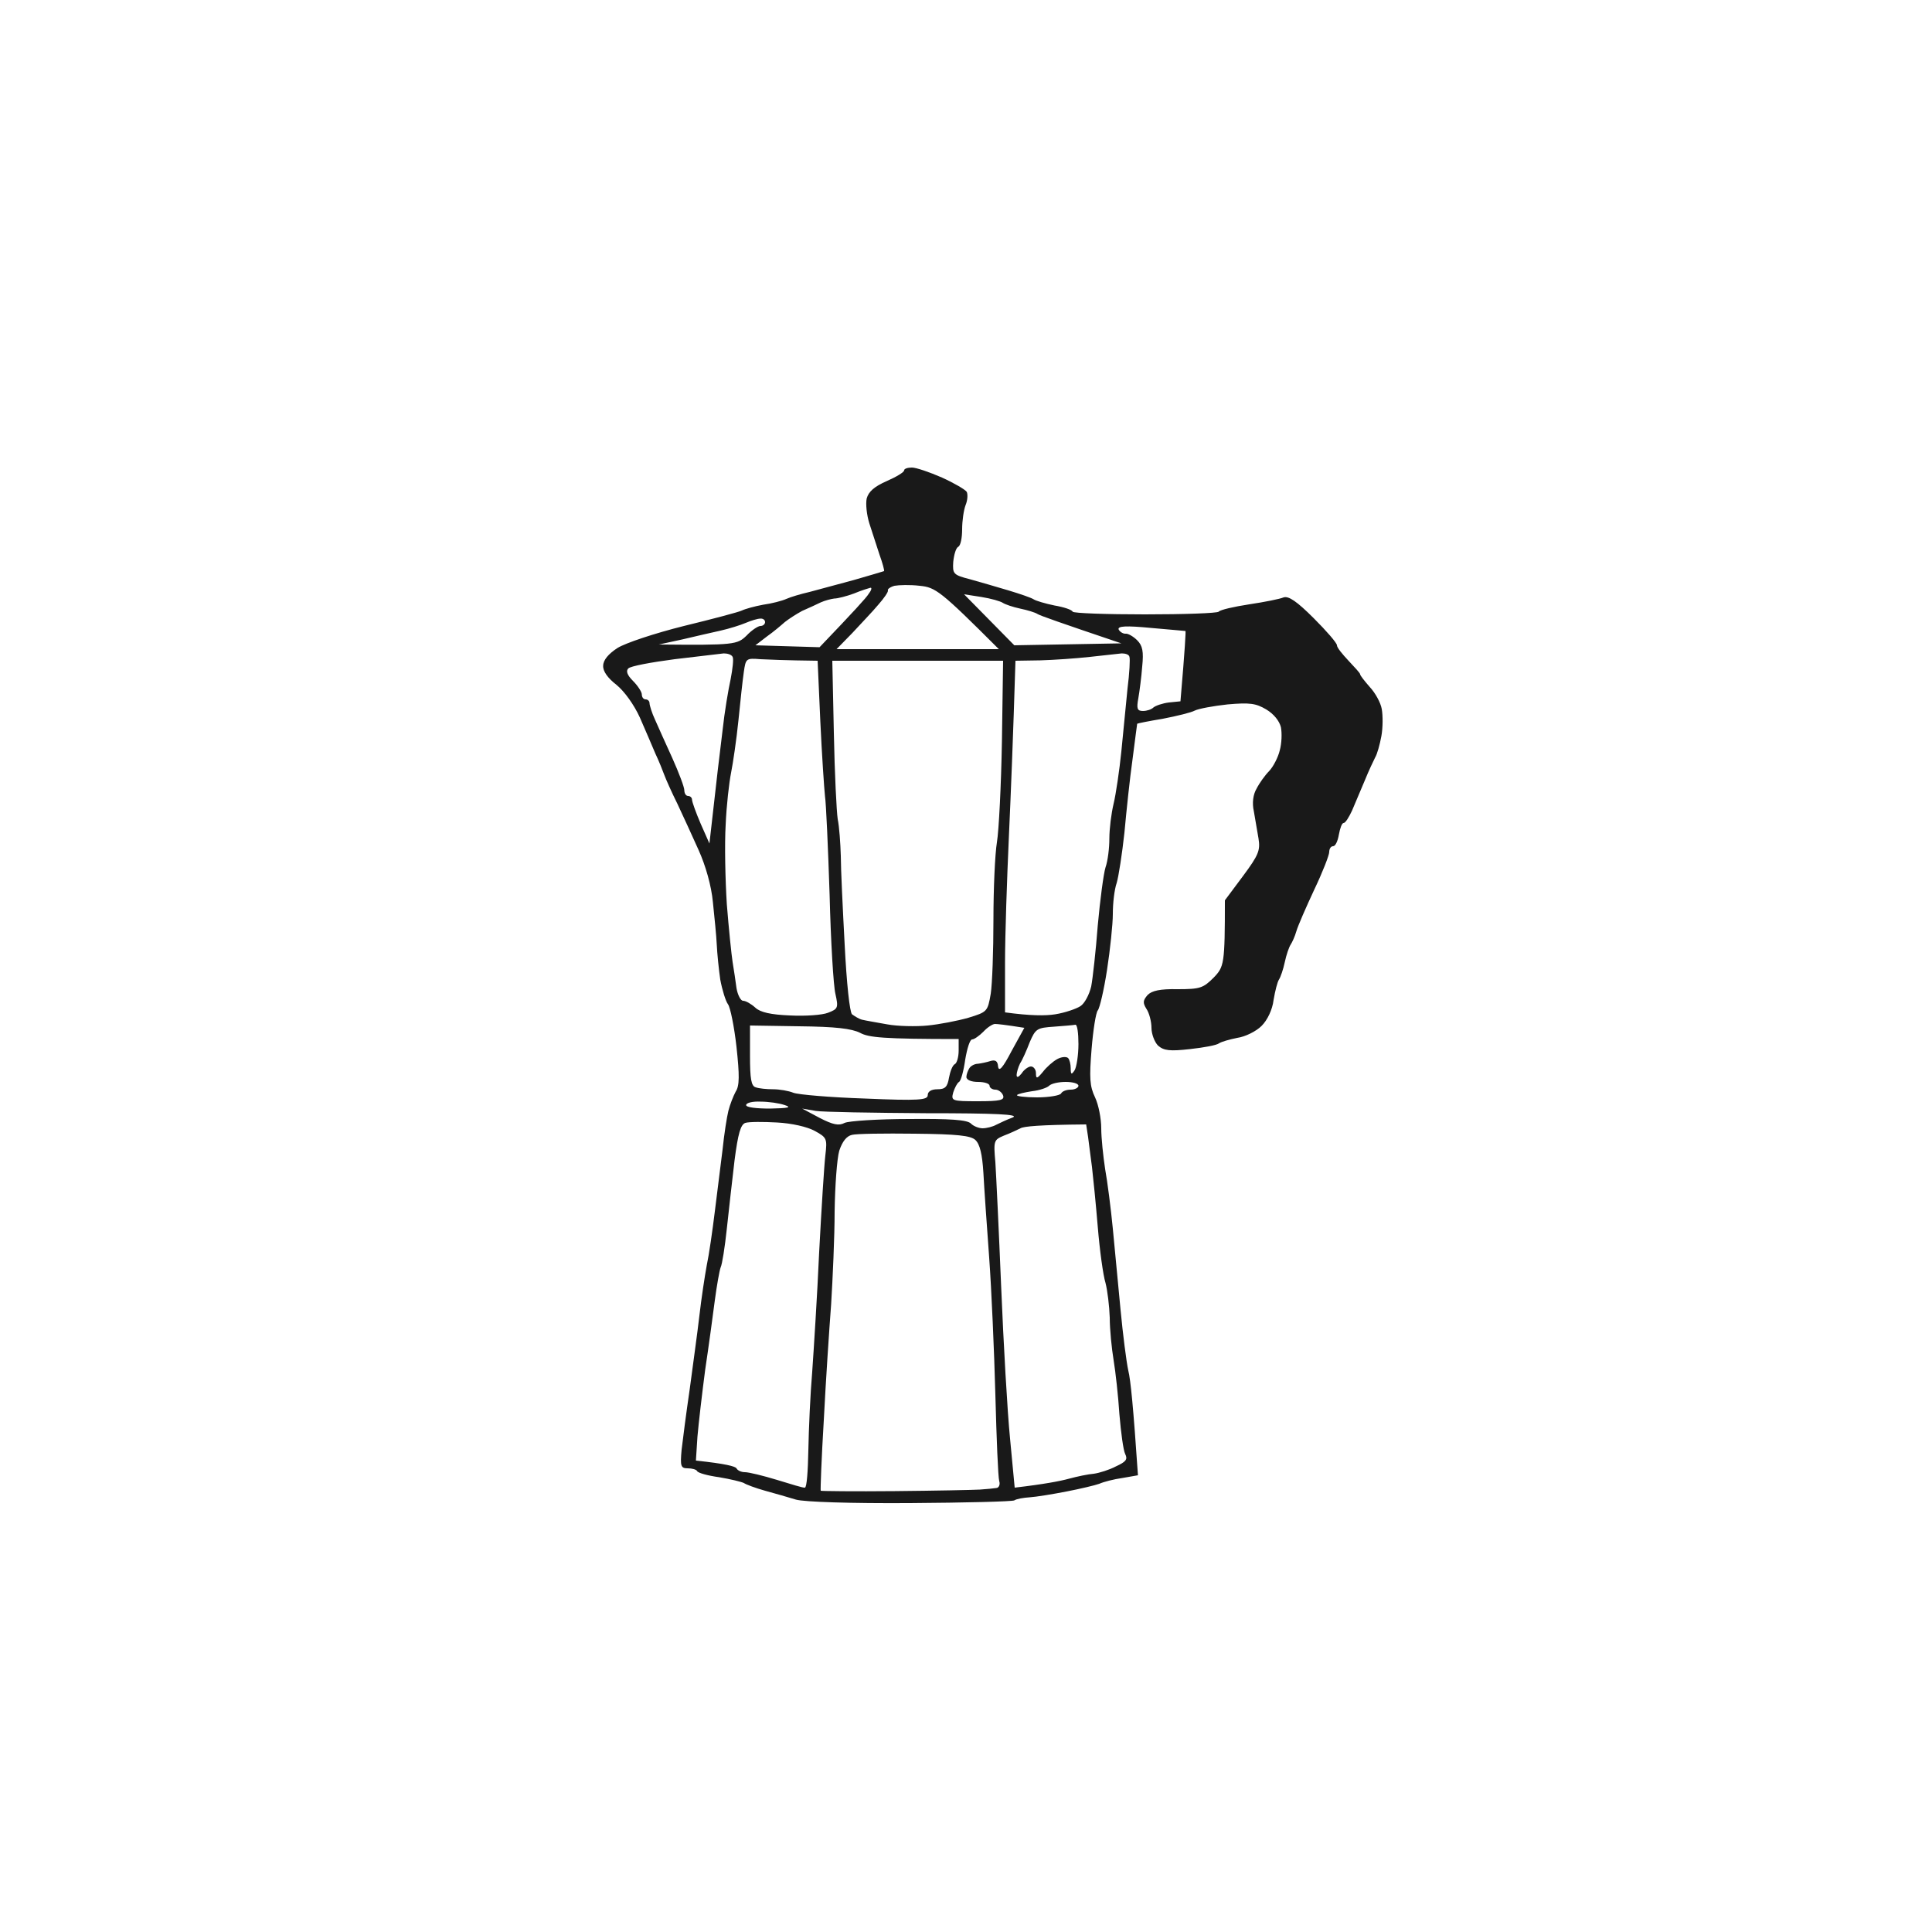 <svg version="1.2" xmlns="http://www.w3.org/2000/svg" viewBox="0 0 500 500" width="900" height="900">
	<title>file</title>
	<style>
		.s0 { opacity: .9;fill: #000000 } 
	</style>
	<path id="Path 0" fill-rule="evenodd" class="s0" d="m236 121c1.1 0 4.6 1.2 7.8 2.6 3.1 1.4 6 3.1 6.4 3.7 0.3 0.7 0.2 2.2-0.3 3.4-0.5 1.3-0.9 4.1-0.9 6.3 0 2.2-0.4 4.2-1 4.5-0.6 0.3-1.1 2-1.3 3.9-0.2 3.1 0 3.4 4.3 4.5 2.5 0.7 7 2 10 2.9 3 0.9 5.9 1.9 6.5 2.3 0.6 0.4 3 1.1 5.4 1.6 2.4 0.4 4.5 1.1 4.7 1.6 0.2 0.4 8.7 0.7 18.7 0.7 10.1 0 18.7-0.3 19.1-0.7 0.4-0.5 4-1.3 7.9-1.9 4-0.6 8-1.4 8.9-1.8 1.3-0.4 3.4 1 7.8 5.4 3.3 3.3 6 6.4 6 7 0 0.6 1.4 2.3 3 4 1.6 1.7 3 3.2 3 3.5 0 0.3 1.1 1.7 2.5 3.3 1.4 1.5 2.8 4 3.1 5.7 0.3 1.7 0.3 4.8-0.1 7-0.4 2.2-1.1 4.7-1.6 5.5-0.4 0.8-1.7 3.5-2.7 6-1.1 2.5-2.5 6-3.3 7.8-0.8 1.7-1.7 3.2-2.2 3.2-0.4 0-0.9 1.3-1.2 3-0.3 1.7-0.9 3-1.5 3-0.6 0-1 0.7-1 1.5 0 0.8-1.7 5.2-3.9 9.8-2.1 4.5-4.2 9.3-4.6 10.7-0.4 1.4-1.1 2.9-1.5 3.5-0.4 0.6-1.1 2.6-1.5 4.5-0.4 1.9-1.1 3.9-1.5 4.5-0.4 0.6-1 2.9-1.4 5.3-0.3 2.5-1.6 5.2-3.1 6.7-1.4 1.4-4.2 2.8-6.3 3.1-2 0.4-4.1 1-4.7 1.4-0.6 0.5-3.9 1.1-7.5 1.5-5.3 0.6-6.8 0.4-8.3-0.9-0.9-0.9-1.7-3-1.7-4.6 0-1.6-0.6-3.9-1.3-4.9-1-1.6-0.9-2.2 0.3-3.6 1.1-1.1 3.2-1.6 7.8-1.5 5.8 0 6.6-0.3 9.3-3 2.7-2.8 2.9-3.5 2.9-20l4.7-6.3c4-5.4 4.5-6.6 4-9.7-0.3-1.9-0.9-5.1-1.2-7-0.5-2.2-0.2-4.4 0.7-5.9 0.7-1.4 2.2-3.5 3.3-4.6 1.1-1.2 2.3-3.6 2.7-5.3 0.5-1.8 0.6-4.4 0.3-6-0.4-1.6-1.8-3.4-3.8-4.6-2.7-1.6-4.3-1.8-10-1.3-3.7 0.4-7.5 1.1-8.5 1.6-0.9 0.5-4.6 1.4-8.2 2.1-3.6 0.6-6.6 1.2-6.7 1.3 0 0.1-0.6 4.3-1.2 9.2-0.7 4.9-1.6 13.5-2.1 19-0.6 5.5-1.5 11.3-2 13-0.6 1.7-1 5.2-1 8 0 2.7-0.7 9.3-1.5 14.5-0.8 5.2-1.9 9.9-2.4 10.5-0.5 0.6-1.2 5.1-1.6 10-0.6 7.4-0.5 9.6 0.9 12.5 0.9 1.9 1.6 5.5 1.6 8 0 2.5 0.5 7.2 1 10.5 0.6 3.3 1.5 10.3 2 15.5 0.5 5.2 1.4 14.7 2 21 0.6 6.3 1.5 13.4 2 15.7 0.6 2.4 1.3 9.4 2.5 27.1l-4 0.7c-2.2 0.3-4.9 1-6 1.5-1.1 0.4-4.9 1.3-8.5 2-3.6 0.7-7.9 1.4-9.5 1.5-1.6 0.1-3.4 0.4-4 0.8-0.6 0.3-12.7 0.6-27 0.7-15.3 0.1-27.4-0.3-29.5-0.9-1.9-0.6-5.5-1.6-8-2.3-2.5-0.7-4.9-1.6-5.5-2-0.6-0.3-3.4-1-6.4-1.5-2.9-0.4-5.5-1.1-5.7-1.6-0.2-0.4-1.3-0.7-2.4-0.7-1.8 0-2-0.5-1.6-4.8 0.3-2.6 1.2-9.6 2.1-15.7 0.8-6.1 2-14.6 2.5-19 0.5-4.4 1.4-10.3 1.9-13 0.6-2.8 1.5-9.1 2.1-14 0.6-4.9 1.5-12.1 2-16 0.4-3.9 1.1-8.4 1.5-10 0.4-1.6 1.3-3.9 1.9-5 1-1.5 1-4.2 0.2-11.6-0.6-5.3-1.6-10.2-2.2-11-0.6-0.8-1.5-3.7-2-6.4-0.4-2.8-0.8-6.8-0.9-9-0.1-2.2-0.6-7.2-1-11-0.4-4.3-1.9-9.5-3.7-13.5-1.6-3.6-4.1-9-5.5-12-1.5-3-3-6.4-3.4-7.5-0.4-1.1-1.4-3.6-2.3-5.5-0.8-1.9-2.6-6.1-4-9.3-1.5-3.3-4-6.8-6.1-8.5-2.2-1.7-3.5-3.5-3.4-4.9 0-1.5 1.4-3.1 3.7-4.6 2.1-1.3 9.6-3.8 17.2-5.7 7.4-1.8 14.2-3.6 15-4 0.8-0.4 3.3-1.1 5.5-1.5 2.2-0.3 4.9-1 6-1.5 1.1-0.5 3.8-1.3 6-1.8 2.2-0.6 7.4-2 11.5-3.1 4.1-1.2 7.6-2.2 7.8-2.3 0.1-0.2-0.4-2.1-1.2-4.3-0.7-2.2-1.9-5.8-2.6-8-0.7-2.2-1-5.1-0.7-6.5 0.5-1.8 2-3.1 5.2-4.5 2.5-1.1 4.5-2.3 4.5-2.8 0-0.4 0.9-0.7 2-0.7zm-6.2 31.8c0.1 0.4-1 2-2.5 3.7-1.4 1.7-4.5 4.9-6.7 7.3l-4.1 4.2h42c-15.2-15.2-16.4-16-20.5-16.4-2.5-0.3-5.4-0.2-6.5 0-1.1 0.3-1.9 0.9-1.7 1.2zm-13.9 2.1c-0.8 0.1-2.4 0.5-3.5 1-1 0.5-3.2 1.5-4.8 2.2-1.5 0.8-3.5 2.1-4.5 2.9-0.9 0.8-2.9 2.5-4.6 3.7l-3 2.3 16.6 0.5c8.9-9.3 12.1-12.8 12.7-13.8 0.7-0.9 0.9-1.6 0.5-1.6-0.4 0.1-2.4 0.7-4.3 1.5-1.9 0.7-4.2 1.3-5.1 1.3zm46.6 12.1l27.7-0.5c-16-5.4-21.1-7.2-21.7-7.6-0.6-0.4-2.6-1-4.5-1.4-1.9-0.4-3.9-1.1-4.5-1.5-0.6-0.4-3-1.1-5.5-1.5l-4.5-0.7zm-76-3.8c-2.2 0.5-6.7 1.5-10 2.3l-6 1.3c19.6 0.2 20.3 0 22.7-2.3 1.3-1.4 3-2.5 3.6-2.5 0.7 0 1.2-0.5 1.2-1 0-0.6-0.6-1-1.3-0.9-0.6 0-2.3 0.5-3.7 1.1-1.4 0.6-4.3 1.5-6.5 2zm104.8 0.8c0.6-0.1 2 0.7 3 1.7 1.4 1.4 1.7 2.9 1.3 6.8-0.2 2.7-0.7 6.5-1 8.2-0.5 2.7-0.3 3.3 1.2 3.3 1 0 2.2-0.4 2.7-0.9 0.6-0.5 2.4-1.1 4-1.3l3-0.3c1.2-14 1.4-18.1 1.3-18.2-0.2 0-4.2-0.4-9-0.8-6.3-0.6-8.6-0.5-8.3 0.4 0.3 0.6 1.1 1.1 1.7 1.1zm-128.7 9q-1 1 1.2 3.2c1.3 1.3 2.3 2.9 2.3 3.5 0 0.7 0.4 1.3 1 1.3 0.5 0 1 0.4 1 1 0 0.5 0.6 2.5 1.4 4.2 0.8 1.8 2.8 6.3 4.5 10 1.7 3.8 3.1 7.5 3.1 8.3 0 0.8 0.4 1.5 1 1.5 0.5 0 1 0.4 1 1 0 0.5 1 3.3 2.2 6.1l2.3 5.2c1.8-16.1 2.8-24.6 3.4-29.3 0.5-4.7 1.5-10.6 2.1-13.3 0.5-2.6 0.8-5.2 0.5-5.7-0.3-0.6-1.3-0.9-2.3-0.9-0.9 0.1-6.7 0.8-12.7 1.5-6.1 0.8-11.5 1.8-12 2.4zm106.6-2.1l-6.4 0.1c-0.6 19.8-1.2 34.5-1.7 45.5-0.5 11-1 25.7-1 32.7v12.8c6.6 0.9 10.5 0.9 13 0.5 2.5-0.4 5.4-1.4 6.5-2.1 1.1-0.7 2.3-3 2.8-5.1 0.4-2.1 1.2-9.2 1.7-15.8 0.6-6.6 1.5-13.4 2-15 0.6-1.7 1-5 1-7.5 0-2.5 0.5-6.5 1.1-9 0.6-2.5 1.5-8.6 2-13.5 0.5-5 1.2-12.3 1.6-16.3 0.5-3.9 0.7-7.7 0.5-8.2-0.1-0.6-1-0.9-2-0.9-0.9 0.1-4.6 0.5-8.2 0.9-3.6 0.4-9.4 0.8-12.9 0.9zm-78.1 15.6c-0.5 4.9-1.4 11-1.9 13.5-0.5 2.5-1.2 8.5-1.4 13.5-0.3 4.9-0.1 14.2 0.3 20.5 0.5 6.3 1.2 13.1 1.5 15 0.3 1.9 0.8 5 1 6.7 0.3 1.8 1.1 3.3 1.7 3.3 0.7 0 2.1 0.8 3.2 1.8 1.3 1.2 4 1.8 9 2 3.9 0.2 8.3-0.1 9.8-0.7 2.6-1 2.7-1.3 1.9-4.9-0.5-2-1.2-13.6-1.5-25.7-0.4-12.1-0.9-23.6-1.2-25.5-0.2-1.9-0.8-10.6-1.2-19.3l-0.7-15.7c-8.5-0.1-12.7-0.3-14.8-0.4-3.7-0.3-3.8-0.2-4.3 3.3-0.3 2-0.9 7.6-1.4 12.6zm24.7 3.2c0.2 10.4 0.7 20.4 1 22.3 0.4 1.9 0.7 6.2 0.8 9.5 0 3.3 0.5 13.6 1 23 0.5 10 1.3 17.4 1.9 18 0.7 0.5 1.8 1.2 2.6 1.4 0.8 0.2 3.7 0.7 6.5 1.2 2.7 0.5 7.5 0.6 10.5 0.3 3-0.3 7.7-1.2 10.5-2 4.9-1.5 5-1.6 5.8-6.2 0.4-2.6 0.7-11.2 0.7-19.2 0-8 0.4-17 0.9-20 0.5-3 1.1-14.8 1.3-26.3l0.3-20.7h-44.2zm-21.7 83.5c0 6 0.3 7.9 1.5 8.2 0.8 0.3 2.8 0.5 4.5 0.5 1.6 0 4 0.4 5.2 0.9 1.3 0.5 9.6 1.2 18.5 1.5 14.1 0.6 16.3 0.4 16.3-0.9 0-0.9 0.9-1.5 2.5-1.5 2 0 2.6-0.6 3-3 0.3-1.6 0.9-3.2 1.5-3.5 0.5-0.2 1-1.8 1-3.5v-3c-19.6 0-23.3-0.4-25.5-1.6-2.2-1.1-6.3-1.6-15.8-1.7l-12.7-0.2zm57.5-4.2c-0.6 0-1.3 2.3-1.8 5.2-0.4 2.9-1.1 5.5-1.6 5.8-0.5 0.3-1.1 1.5-1.5 2.7-0.6 2.2-0.4 2.3 6.4 2.3 5.8 0 6.9-0.3 6.5-1.5-0.3-0.8-1.2-1.5-2-1.5-0.8 0-1.5-0.5-1.5-1 0-0.6-1.4-1-3-1-1.7 0-3-0.5-3-1.3 0-0.6 0.4-1.7 0.8-2.3 0.4-0.6 1.4-1.1 2.2-1.1 0.8-0.1 2.3-0.4 3.2-0.7 1.3-0.4 1.9 0 2 1.4 0.2 1.5 1.2 0.4 3.5-4l3.3-6c-5-0.8-7-1-7.6-1-0.6 0-2 0.9-3 2-1.1 1.1-2.4 2-2.9 2zm14.9 0.7c-0.8 2.1-1.9 4.6-2.5 5.5-0.5 1-0.9 2.4-0.9 3 0 0.8 0.5 0.6 1.3-0.4 0.6-1 1.8-1.8 2.4-1.8 0.7 0 1.3 0.8 1.3 1.7 0 1.6 0.3 1.5 1.8-0.3 0.9-1.2 2.6-2.7 3.7-3.3 1.1-0.6 2.3-0.7 2.8-0.3 0.4 0.4 0.7 1.6 0.7 2.7 0 1.6 0.2 1.7 1 0.5 0.5-0.8 1-3.9 1-6.8 0-2.8-0.3-5.1-0.8-5-0.4 0.1-2.8 0.3-5.5 0.5-4.4 0.3-4.8 0.5-6.3 4zm0.6 12.7c-1.9 0.3-3.7 0.7-3.9 1-0.2 0.3 2.1 0.6 5.2 0.6 3.1 0 5.9-0.5 6.2-1 0.3-0.6 1.4-1 2.5-1 1.1 0 2-0.5 2-1 0-0.6-1.5-1-3.3-1-1.8 0-3.7 0.4-4.3 1-0.5 0.5-2.5 1.2-4.4 1.4zm-67.8 4.5c4.7-0.1 5.7-0.3 3.8-0.9-1.4-0.5-4.2-0.9-6.3-0.9-2-0.1-3.7 0.3-3.7 0.9 0 0.6 2.7 0.9 6.2 0.9zm12.8 2.4c3.5 1.8 5 2.1 6.5 1.3 1.1-0.5 8.6-1 16.7-1 10.6-0.1 15.1 0.2 16 1.2 0.7 0.7 2.1 1.2 3 1.2 1 0 2.6-0.4 3.5-0.9 1-0.5 2.9-1.4 4.3-1.9 1.8-0.8-4.3-1.1-22.5-1.1-13.8-0.1-26.6-0.3-28.5-0.6l-3.5-0.6zm-22 11c-0.6 5.1-1.5 13-2 17.7-0.5 4.7-1.2 9.2-1.6 10-0.3 0.8-1 4.7-1.5 8.5-0.5 3.9-1.6 12-2.5 18-0.8 6.1-1.7 13.8-2 17.3l-0.4 6.2c7.7 0.8 10.2 1.5 10.5 2 0.3 0.6 1.3 1 2.2 1 1 0 4.7 0.9 8.3 2 3.6 1.1 6.8 2.1 7.2 2 0.5 0 0.8-4.4 0.9-9.7 0.1-5.4 0.5-14.5 1-20.3 0.4-5.8 1.3-19.7 1.8-31 0.6-11.3 1.3-22.5 1.6-25 0.5-4.3 0.4-4.6-2.7-6.3-2-1.1-6-2-9.8-2.2-3.6-0.2-7.2-0.2-8.2 0.1-1.2 0.4-1.9 2.7-2.8 9.7zm69.7-6.4c-2.6 1.1-2.7 1.3-2.2 6.9 0.2 3.1 0.9 17.6 1.5 32.2 0.6 14.6 1.6 32.3 2.3 39.3l1.2 12.7c7.7-0.9 11.8-1.7 14-2.3 2.2-0.6 5.1-1.2 6.5-1.3 1.4-0.2 4-1 5.7-1.9 2.6-1.2 3.1-1.8 2.4-3.2-0.5-1-1.1-5.6-1.5-10.3-0.3-4.7-1-11-1.5-14-0.5-3-1-8-1-11-0.1-3-0.6-7.1-1.1-9-0.6-1.9-1.5-8.4-2-14.5-0.5-6-1.2-13-1.5-15.5-0.3-2.5-0.8-5.9-1-7.7l-0.5-3.3c-12 0.1-16.2 0.5-17 1-0.8 0.4-2.7 1.3-4.3 1.9zm-42.6 3.9c-0.6 2.1-1.1 9.1-1.2 15.7 0 6.6-0.5 17.4-0.9 24-0.5 6.6-1.4 20.1-1.9 30-0.6 9.9-0.9 18.1-0.8 18.3 0.1 0.1 8.7 0.2 19.2 0.1 10.4-0.1 20.3-0.3 22-0.4 1.6-0.1 3.6-0.3 4.2-0.4 0.7 0 1.1-0.9 0.8-1.8-0.3-1-0.7-11-1-22.3-0.3-11.3-1-27.2-1.6-35.5-0.6-8.2-1.3-18.1-1.5-22-0.3-4.8-0.9-7.4-2.1-8.5-1.2-1.1-4.7-1.5-15.7-1.6-7.8-0.1-15.1 0-16.2 0.3-1.4 0.3-2.5 1.7-3.3 4.1z"/>
</svg>